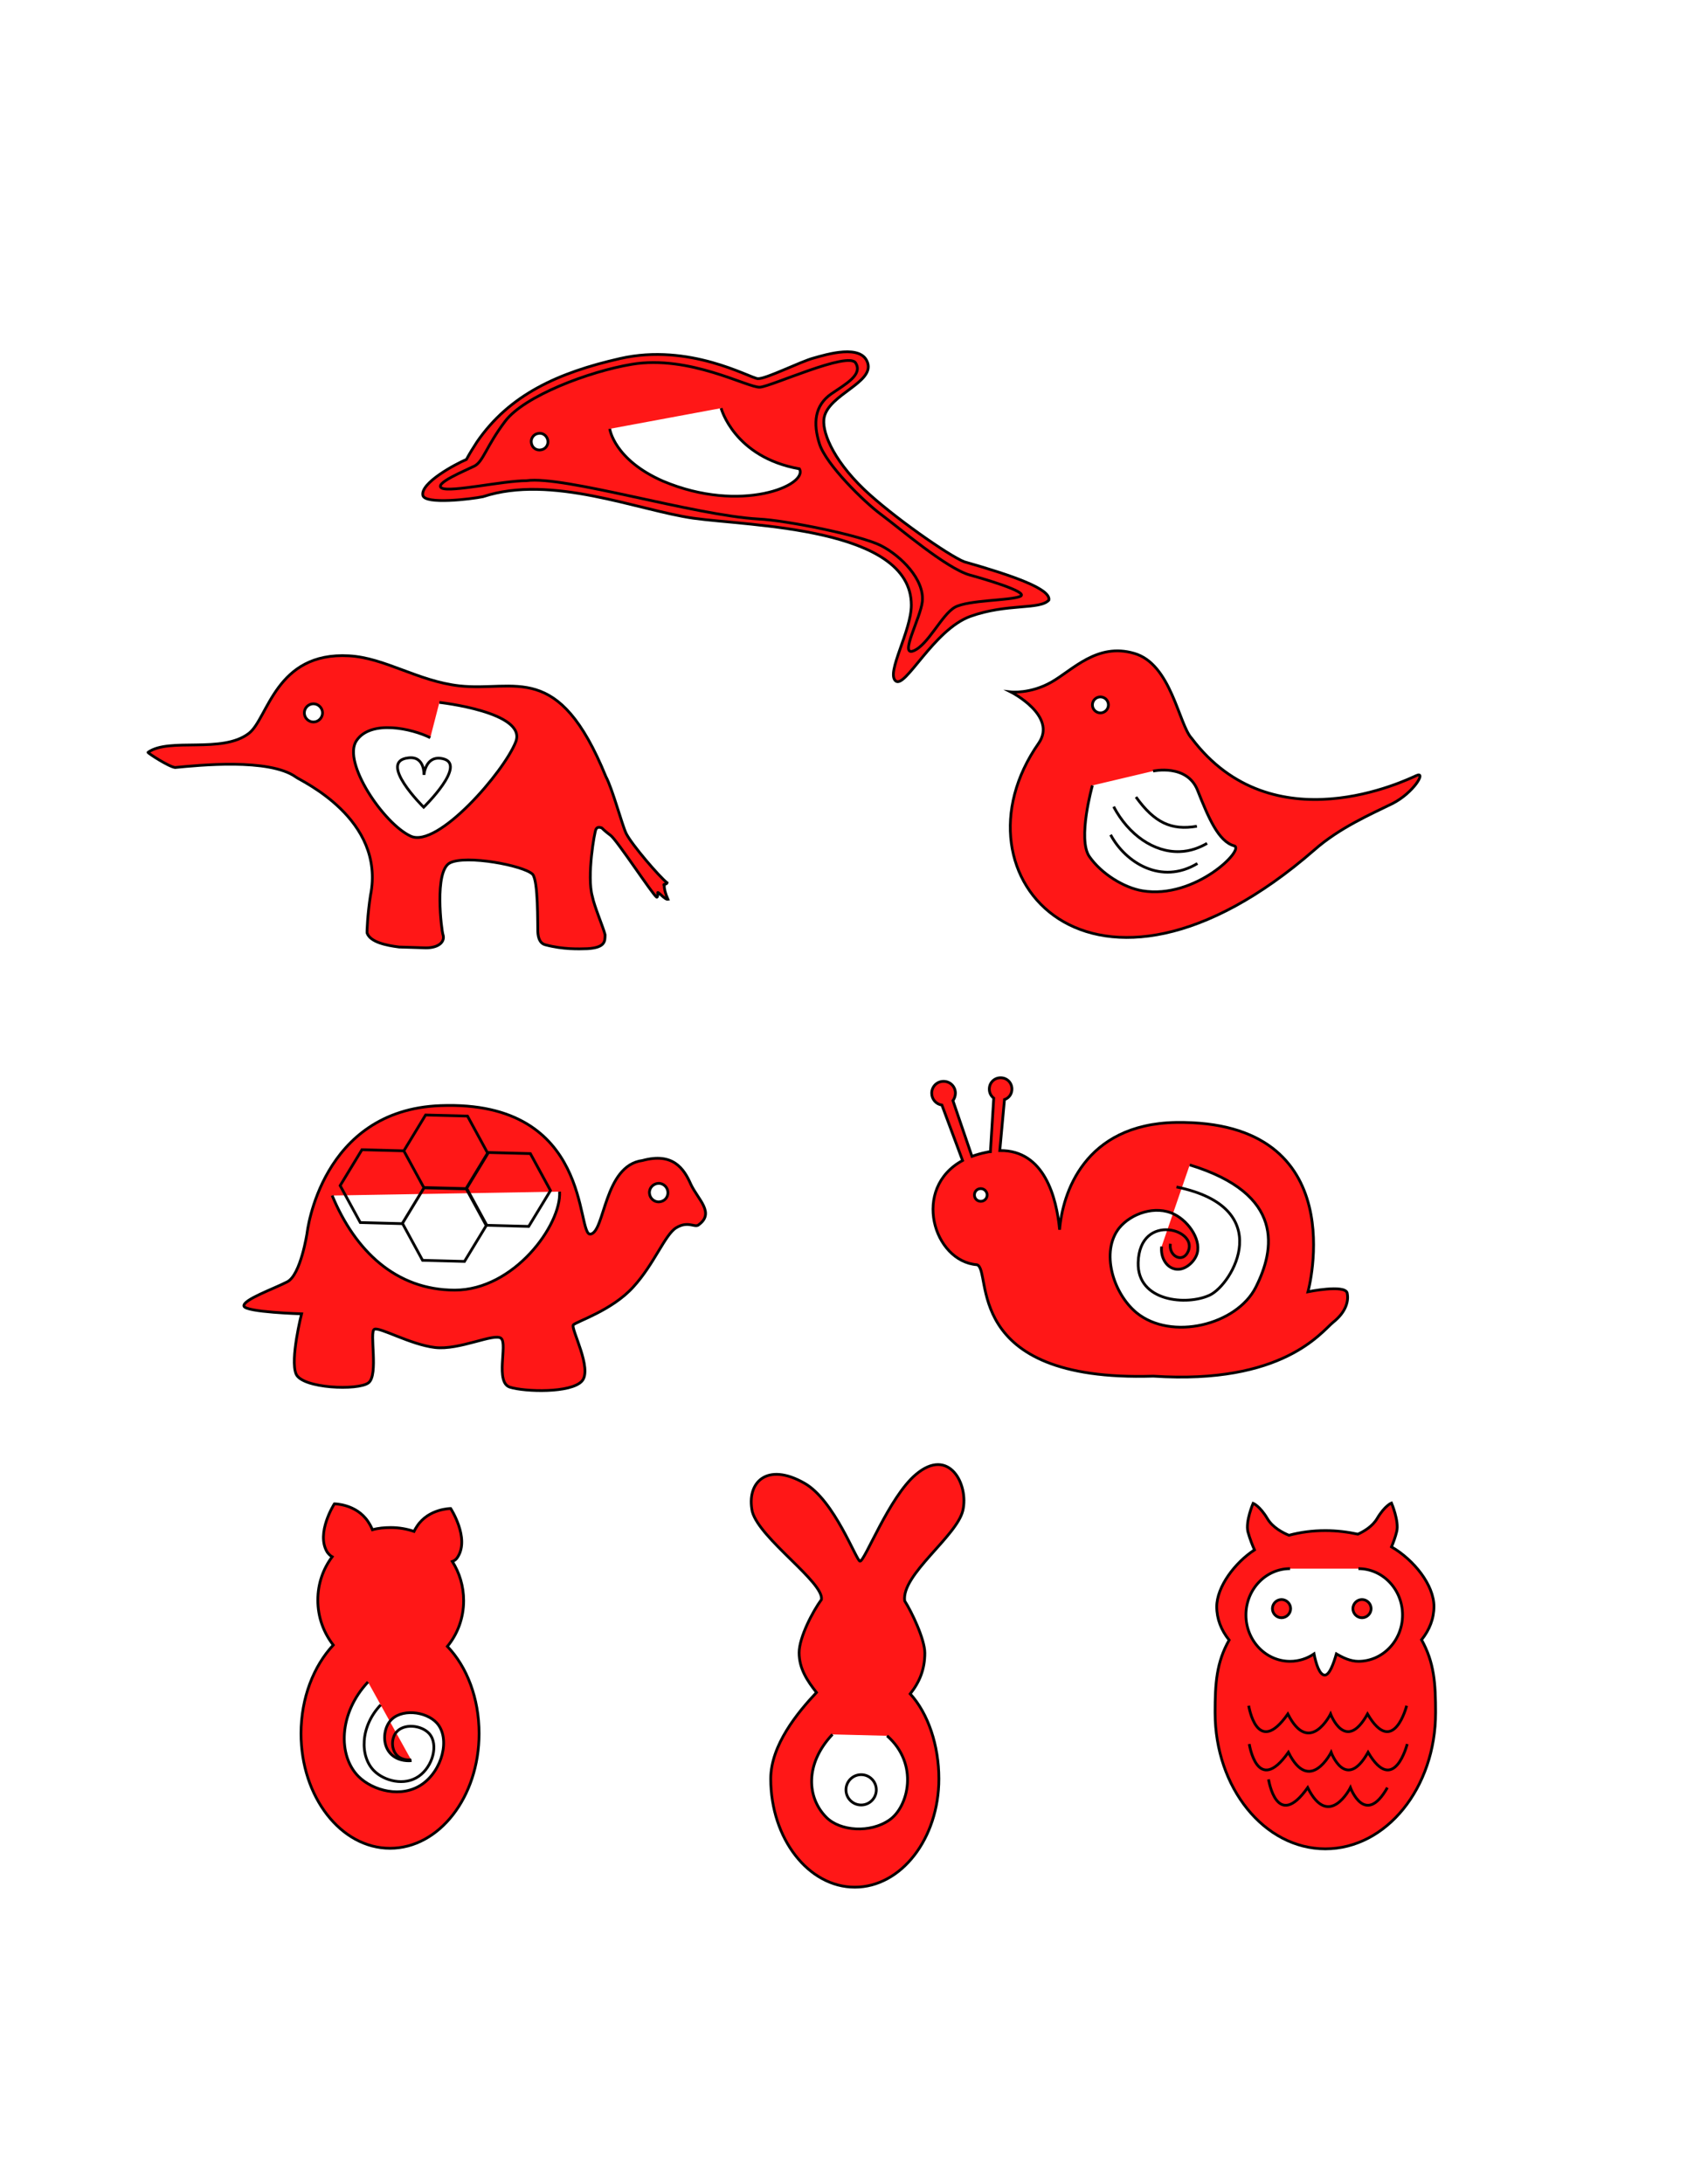 <?xml version="1.0" encoding="utf-8"?>
<!-- Generator: Adobe Illustrator 25.0.1, SVG Export Plug-In . SVG Version: 6.00 Build 0)  -->
<svg version="1.1" id="Animal_Clips" xmlns="http://www.w3.org/2000/svg" xmlns:xlink="http://www.w3.org/1999/xlink" x="0px"
	 y="0px" width="612px" height="792px" viewBox="0 0 612 792" style="enable-background:new 0 0 612 792;" xml:space="preserve">
<style type="text/css">
	.st0{fill:#FF1717;stroke:#000000;stroke-miterlimit:10;}
	.st1{fill:none;stroke:#000000;stroke-miterlimit:10;}
	.st2{fill:#FF1717;stroke:#000000;}
	.st3{fill:none;stroke:#000000;}
</style>
<g id="Owl">
	<path id="Owl_Cut" class="st0" d="M520.8,621c0,27.3-17.9,49.4-40,49.4s-40-22.1-40-49.4c0-10.6,0.5-18.2,5.1-26.3
		c-2.9-3.6-4.5-7.7-4.5-12.1c0-7.2,6.6-16,13.7-20.6c-0.6-1.3-1.7-4-2.4-6.6c-0.9-3.8,1.9-10.3,1.9-10.3s2.4,0.9,5.2,5.6
		c1.9,3.2,5.6,5.1,7.8,6c4.1-1.1,8.5-1.7,13.2-1.7c4.1,0,8.1,0.5,11.8,1.3c2.2-1,5.3-2.8,7-5.7c2.8-4.7,5.2-5.6,5.2-5.6
		s2.8,6.6,1.9,10.3c-0.5,2.1-1.3,4.2-1.9,5.6c8.1,4.7,15.4,13.8,15.4,21.6c0,4.4-1.6,8.5-4.5,12.1
		C520.3,602.8,520.8,610.4,520.8,621z M468,568.8c-8.8,0-16,7.5-16,16.8s7.2,16.8,16,16.8c3.2,0,6.2-1,8.7-2.7
		c0.7,3.6,2,7.7,3.9,7.7c1.7,0,3.2-4.2,4.2-7.7c2.4,1.4,5.1,2.7,8,2.7c8.8,0,16-7.5,16-16.8s-7.2-16.8-16-16.8 M494.1,580
		c-1.8,0-3.3,1.5-3.3,3.3s1.5,3.3,3.3,3.3s3.3-1.5,3.3-3.3S495.9,580,494.1,580z M464.9,580c-1.8,0-3.3,1.5-3.3,3.3s1.5,3.3,3.3,3.3
		s3.3-1.5,3.3-3.3S466.7,580,464.9,580z"/>
	<path id="Owl_Deboss" class="st1" d="M510.3,618.5c0,0-4.8,19-14.2,3c-8,14.4-13.4,0-13.4,0s-7.7,15.5-15.5,0
		c-11.2,16-14.2-3-14.2-3 M453.2,632.4c0,0,2.9,19,14.2,3c7.7,15.5,15.5,0,15.5,0s5.3,14.4,13.4,0c9.4,16,14.2-3,14.2-3
		 M460.2,645.2c0,0,2.9,19,14.2,3c7.7,15.5,15.5,0,15.5,0s5.3,14.4,13.4,0"/>
</g>
<g id="Dolphin">
	<path id="Dolphin_Cut" class="st0" d="M169.2,166.6c1.2-2.2,2.5-4.3,3.8-6.3c11.8-17.2,29.5-25.2,52-30.3c25.1-5.7,46.9,7,49.9,7.3
		c2.9,0.2,15.7-6.3,20.4-7.5c4.6-1.3,17.4-5.2,19.5,1.9c2.1,7.1-14,11.3-15.8,19.6c-1,4.5,2.5,14.7,14.5,26.2
		c10.1,9.6,30.7,24,36.3,26.2c17.9,5.1,31.5,9.9,30.7,13.9c-3.3,3.6-15.1,1.1-28.5,5.9c-13.4,4.9-23.6,26.4-27.1,23.4
		s5.7-18,5.7-27.5c0-28.3-58.5-28.6-79.1-31.5c-20.2-2.9-51.4-16-76.3-7.8c-4.4,0.9-21.1,2.9-21.8-0.5
		C152.5,175.1,165.2,168.3,169.2,166.6z M221.2,155.5c0,0,1.5,11.2,19.4,19c28.3,11.9,52.7,1.4,49.4-4.5c-23.7-4.2-28.4-22-28.4-22
		 M195.1,157.2c-1.6,0.3-2.7,1.9-2.3,3.6c0.3,1.6,1.9,2.7,3.6,2.3c1.6-0.3,2.7-1.9,2.3-3.6C198.3,157.8,196.7,156.8,195.1,157.2z"/>
	<path id="Dolphin_Deboss" class="st1" d="M334.6,218.1c-0.6,5.9-8.5,20-3.2,17.9s10.2-13.1,15-15.8s20.6-2.4,23.8-4
		s-14.7-6.7-18.4-7.7c-8.5-2.4-25.6-17.1-32.1-21.9s-20-18.2-22.4-25.6c-2.4-7.5-1.8-14,4.3-18.2c5.1-3.5,11.5-6.9,8.8-11.2
		c-2.7-4.3-30.5,8.5-34.7,8.8c-4.3,0.3-25.6-11.8-46.5-8.3c-15.6,2.6-39,11.5-45.9,20.6c-6.9,9.1-8,14.7-11.2,16.3s-15,6.4-11.8,8
		s22.2-2.7,30.7-2.7c13.6-1.9,60.9,12.6,84.2,13.9c10.2,0.5,36.9,5.9,44.3,9.6C326.8,201.5,335.4,210.1,334.6,218.1z"/>
</g>
<g id="Cat">
	<path id="Cat_Cut" class="st0" d="M173.8,628.6c0,23-14.5,41.6-32.3,41.6s-32.3-18.6-32.3-41.6c0-12.9,4.6-24.5,11.7-32.1
		c-3.5-4.5-5.6-10.1-5.6-16.3c0-5.9,1.9-11.3,5.2-15.7c-0.7-0.4-1.2-0.9-1.8-1.7c-4.2-6.9,2.6-17.5,2.6-17.5s7.9,0,12.2,6.4
		c0.8,1.2,1.3,2.2,1.6,3c2.1-0.6,4.4-0.8,6.7-0.8c2.9,0,5.8,0.5,8.4,1.4c0.3-0.6,0.6-1.2,1.1-1.9c4.2-6.4,12.2-6.4,12.2-6.4
		s6.9,10.6,2.6,17.5c-0.5,0.9-1.2,1.4-2,1.7c2.6,4.1,4.1,9,4.1,14.2c0,6.3-2.2,12.1-5.9,16.6C169.4,604.4,173.8,615.8,173.8,628.6z
		 M133.5,609.9c-10.7,11.4-10.9,26.7-3.5,34.2c5.3,5.3,15.7,8,23.1,2.9c7.3-5,10.4-16.6,5.4-22.2c-4-4.4-13.3-5.4-17.1-0.6
		c-2.4,3.1-2.8,8.8,0.6,12c2.8,2.6,6.6,2.3,7.3,2.2"/>
	<path id="Cat_Deboss" class="st1" d="M138.1,618.2c-7.5,7.9-7.6,18.7-2.4,23.9c3.7,3.7,11,5.6,16.2,2c5.1-3.5,7.3-11.6,3.8-15.5
		c-2.8-3.1-9.3-3.8-12-0.4c-1.7,2.1-1.9,6.1,0.4,8.4c1.9,1.8,4.6,1.6,5.1,1.5"/>
</g>
<g id="Bunny">
	<path id="Bunny_Cut" class="st0" d="M340.6,645c0,21.7-13.7,39.3-30.5,39.3s-30.5-17.6-30.5-39.3c0-12.2,9.8-24.1,16.6-31.3
		c-3.3-4.2-6.3-8.6-6.3-14.4c0-5.6,5-15.1,8.1-19.3c0.9-6.3-22.4-22-25.1-31.9c-2.2-10.7,5.4-18,18.9-10.3
		c10.9,6.1,18.9,28.3,20.2,28.3c1.7,0,10.6-23.3,20.2-31.4c12.1-10.3,19.3,3.6,17.1,13c-2.2,9.4-22.4,23.3-21.1,32.8
		c2.5,3.9,7.3,13.9,7.3,18.9c0,5.9-1.9,10.5-5.3,14.8C336.7,621.3,340.6,632.9,340.6,645z M302,628.9c-10.1,10.7-9.3,23-2.2,30.1
		c5,5,15.9,5.8,22.9,0.9c6.8-4.7,10.8-20.2-0.9-30.5"/>
	<circle id="Bunny_Deboss" class="st1" cx="312.4" cy="649" r="5.5"/>
</g>
<g id="Snail">
	<path id="Snail_Cut" class="st0" d="M483.7,479.4c-4.4,3.6-18.2,22.7-65.3,19.6c-70.2,2.2-58.2-38.7-64-40.4
		c-15.7-1.2-23.8-27.7-5.2-37.8c-1.3-3.6-5.9-15.7-7.5-20.1c-2.1-0.3-3.7-2.1-3.7-4.3c0-2.4,1.9-4.3,4.3-4.3s4.3,1.9,4.3,4.3
		c0,1-0.4,2-0.9,2.7l6.9,20.2c1.6-0.6,3.4-1.1,5.4-1.5c0.5-0.1,0.9-0.2,1.3-0.2l1.2-19.4c-1-0.8-1.6-1.9-1.6-3.3
		c0-2.3,1.8-4.1,4.1-4.1c2.3,0,4.1,1.8,4.1,4.1c0,1.8-1.1,3.3-2.7,3.8l-1.7,18.5c16.2-0.2,20.6,17.1,21.7,28.7
		c1-12.9,8.8-38.3,42.2-38.9c65-0.9,47.9,61.4,47.9,61.4s13.3-2.7,14.2,0.4C489.4,471.9,488.1,475.9,483.7,479.4z M421.4,452
		c-0.4,3.8,1.5,7.1,4.3,8c3.5,1.2,7.1-1.9,8.3-4.7c2.2-5-2.4-12.2-8-15c-6.8-3.4-15.7-0.3-20,5c-6.8,8.6-2.2,23.7,6.3,30.7
		c12.6,10.3,36.4,4.5,43.3-9.3c6.8-13.5,10.7-33.7-24-44.3 M355.8,431c-1.3,0-2.3,1-2.3,2.3s1,2.3,2.3,2.3s2.3-1,2.3-2.3
		C358.1,432,357,431,355.8,431z"/>
	<path id="Snail_Deboss" class="st1" d="M426.8,430.4c36.7,7.5,20.3,35.3,12.1,39.2s-26.4,2.5-26-11.8c0.5-18.6,22.9-11.9,17.8-3.4
		c-2.2,3.6-6.8,0.7-6.1-3.4"/>
</g>
<g id="Bird">
	<path id="Bird_Cut" class="st0" d="M366.7,250.9c0,0,7.1,0.8,14.8-3.6c7.7-4.4,16.5-14.3,29.9-10.4c13.5,3.8,16.2,25.8,20.9,30.8
		c29.4,39,78,15.1,81.6,13.5s-1.1,6.3-8.8,10.2c-7.7,3.8-19.1,8.7-28.3,16.8c-80.2,69.8-133.8,9.6-100-38.7
		C383.7,259.5,366.7,250.9,366.7,250.9z M396.3,284.8c0,0-5.5,19.5-1.1,25.8s12.6,11.3,19.2,12.4c19.2,3.2,37.5-15.2,33.3-16.3
		c-5.7-1.6-9.3-10.2-13.2-20c-3.8-9.9-16.2-7.1-16.2-7.1 M399.2,252.7c-1.6,0-2.9,1.3-2.9,2.9s1.3,2.9,2.9,2.9s2.9-1.3,2.9-2.9
		S400.8,252.7,399.2,252.7z"/>
	<path id="Bird_Deboss" class="st1" d="M434.4,313.1c-13.1,7.9-26.1-0.3-31.5-10.4 M404,292.5c5.4,10.2,14.6,16.6,23.9,16.3
		c4-0.1,7.4-1.5,10-3 M412.1,289c6.7,9.3,12.8,12.2,22.1,10.6"/>
</g>
<g id="Turtle">
	<path id="Turtle_Cut" class="st0" d="M245.3,445.2c-4.1,2.5-7.9,13.1-15.6,21.5c-7.7,8.5-20.6,12.5-21.7,13.7
		c-1.1,1.2,7.1,16,3.1,20.4s-20.6,3.9-26.1,2.2s-0.8-15.6-3.2-17.7s-15.2,4.4-24.1,3.3c-8.9-1.1-20-7.5-21.9-6.6s1.6,16.5-2.1,19.4
		s-24.1,2.1-26.3-3.2s2-21.8,2-21.8s-20.4-0.6-20.9-2.8c-0.5-2.3,10.9-6.3,15.7-8.8c4.9-2.5,7.2-17.7,7.2-17.7s4.9-44.6,48.4-46.2
		c55.5-2.1,49.1,47.3,54.4,46.6s4.8-24.9,18.9-26.7c11-3,15,2.9,17.5,8.6c2.6,5.6,9,10.5,2.6,14.9
		C251.8,445,249.4,442.7,245.3,445.2z M120.5,433.5c8.3,20,23.1,34.3,44.5,34.3s38.7-23.6,38-35.7 M238.8,429.1
		c-1.8,0.1-3.3,1.6-3.2,3.5c0.1,1.8,1.6,3.3,3.5,3.2s3.3-1.6,3.2-3.5C242.2,430.5,240.7,429,238.8,429.1z"/>
	<path id="Turtle_Deboss" class="st1" d="M169,431.1l-15.2-0.4l-7.3-13.4l7.9-13l15.2,0.4l7.3,13.4L169,431.1z M199.7,431.7
		l-7.3-13.4l-15.2-0.4l-7.9,13l7.3,13.4l15.2,0.4L199.7,431.7z M176.4,444.4l-7.3-13.4l-15.2-0.4l-7.9,13l7.3,13.4l15.2,0.4
		L176.4,444.4z M153.8,430.7l-7.3-13.4l-15.2-0.4l-7.9,13l7.3,13.4l15.2,0.4L153.8,430.7z"/>
</g>
<g id="Elephant">
	<path id="Elephant_Cut" class="st2" d="M134.4,324.7c-1,6.3-1.4,13.7-1.2,13.7c1.2,3.2,6.8,4.4,11.6,5c1.1,0,8.6,0.3,9.7,0.3
		c4.9,0,7-2.4,6.2-4.8c-0.5-1.4-3.3-23,2.5-26s26.7,0.9,30,4.1c2.1,2.3,1.8,18.2,1.9,20.8c0.1,2.2,0.7,4.3,2.8,4.8
		c6.4,1.7,12,1.5,15.2,1.4c6.5-0.4,6.4-2.7,6.4-5.1c-0.7-2.8-3.9-10.2-4.6-13.8c-2.1-7.3,0.8-23.7,1.3-24.4c0.4-0.7,0.9-0.9,2.1-0.5
		c0.9,0.9,2.1,1.9,3.2,2.7c2.3,1.7,15.2,21.4,16.7,22.4c0.3,0.2,0.5-0.7,0.4-1.5c-0.2-1,2.6,2.5,3.7,2.3c-0.9-2-1.4-4-1.3-4.9
		c-0.7-0.9,0.8-0.3,1-1.1c-2.8-2.2-12.7-13.7-14.8-17.8c-1.5-3-5-16.3-7.4-20.7c-17.3-42.4-32.8-30.7-53.1-32.9
		c-15.1-1.7-27.1-10.2-40.1-10.9c-26.7-1.5-29.3,22.7-36.3,28.1c-9.7,7.5-28.9,1.4-36.6,6.9c-0.2,0.2,7.5,5.2,9.8,5.5
		c8.4-0.8,34.2-3.5,43.9,3.5C108.8,283,140,296.8,134.4,324.7z M159.4,254.7c0,0,31.9,3.5,27.7,14.3s-28.3,38.7-38.1,34.2
		s-24.9-26.8-19.7-34.6c5.2-7.8,20.2-4.4,26.8-1.1 M113.7,255.2c1.8,0,3.3,1.5,3.3,3.3s-1.5,3.3-3.3,3.3s-3.3-1.5-3.3-3.3
		C110.4,256.7,111.9,255.2,113.7,255.2z"/>
	<path id="Elephant_Deboss" class="st3" d="M153.8,281c0,0,0.5-7.3,6.8-5.9c9.1,2-6.9,17.6-6.9,17.6s-17-16.7-5.5-17.9
		C154.2,274.1,153.8,281,153.8,281z"/>
</g>
</svg>
